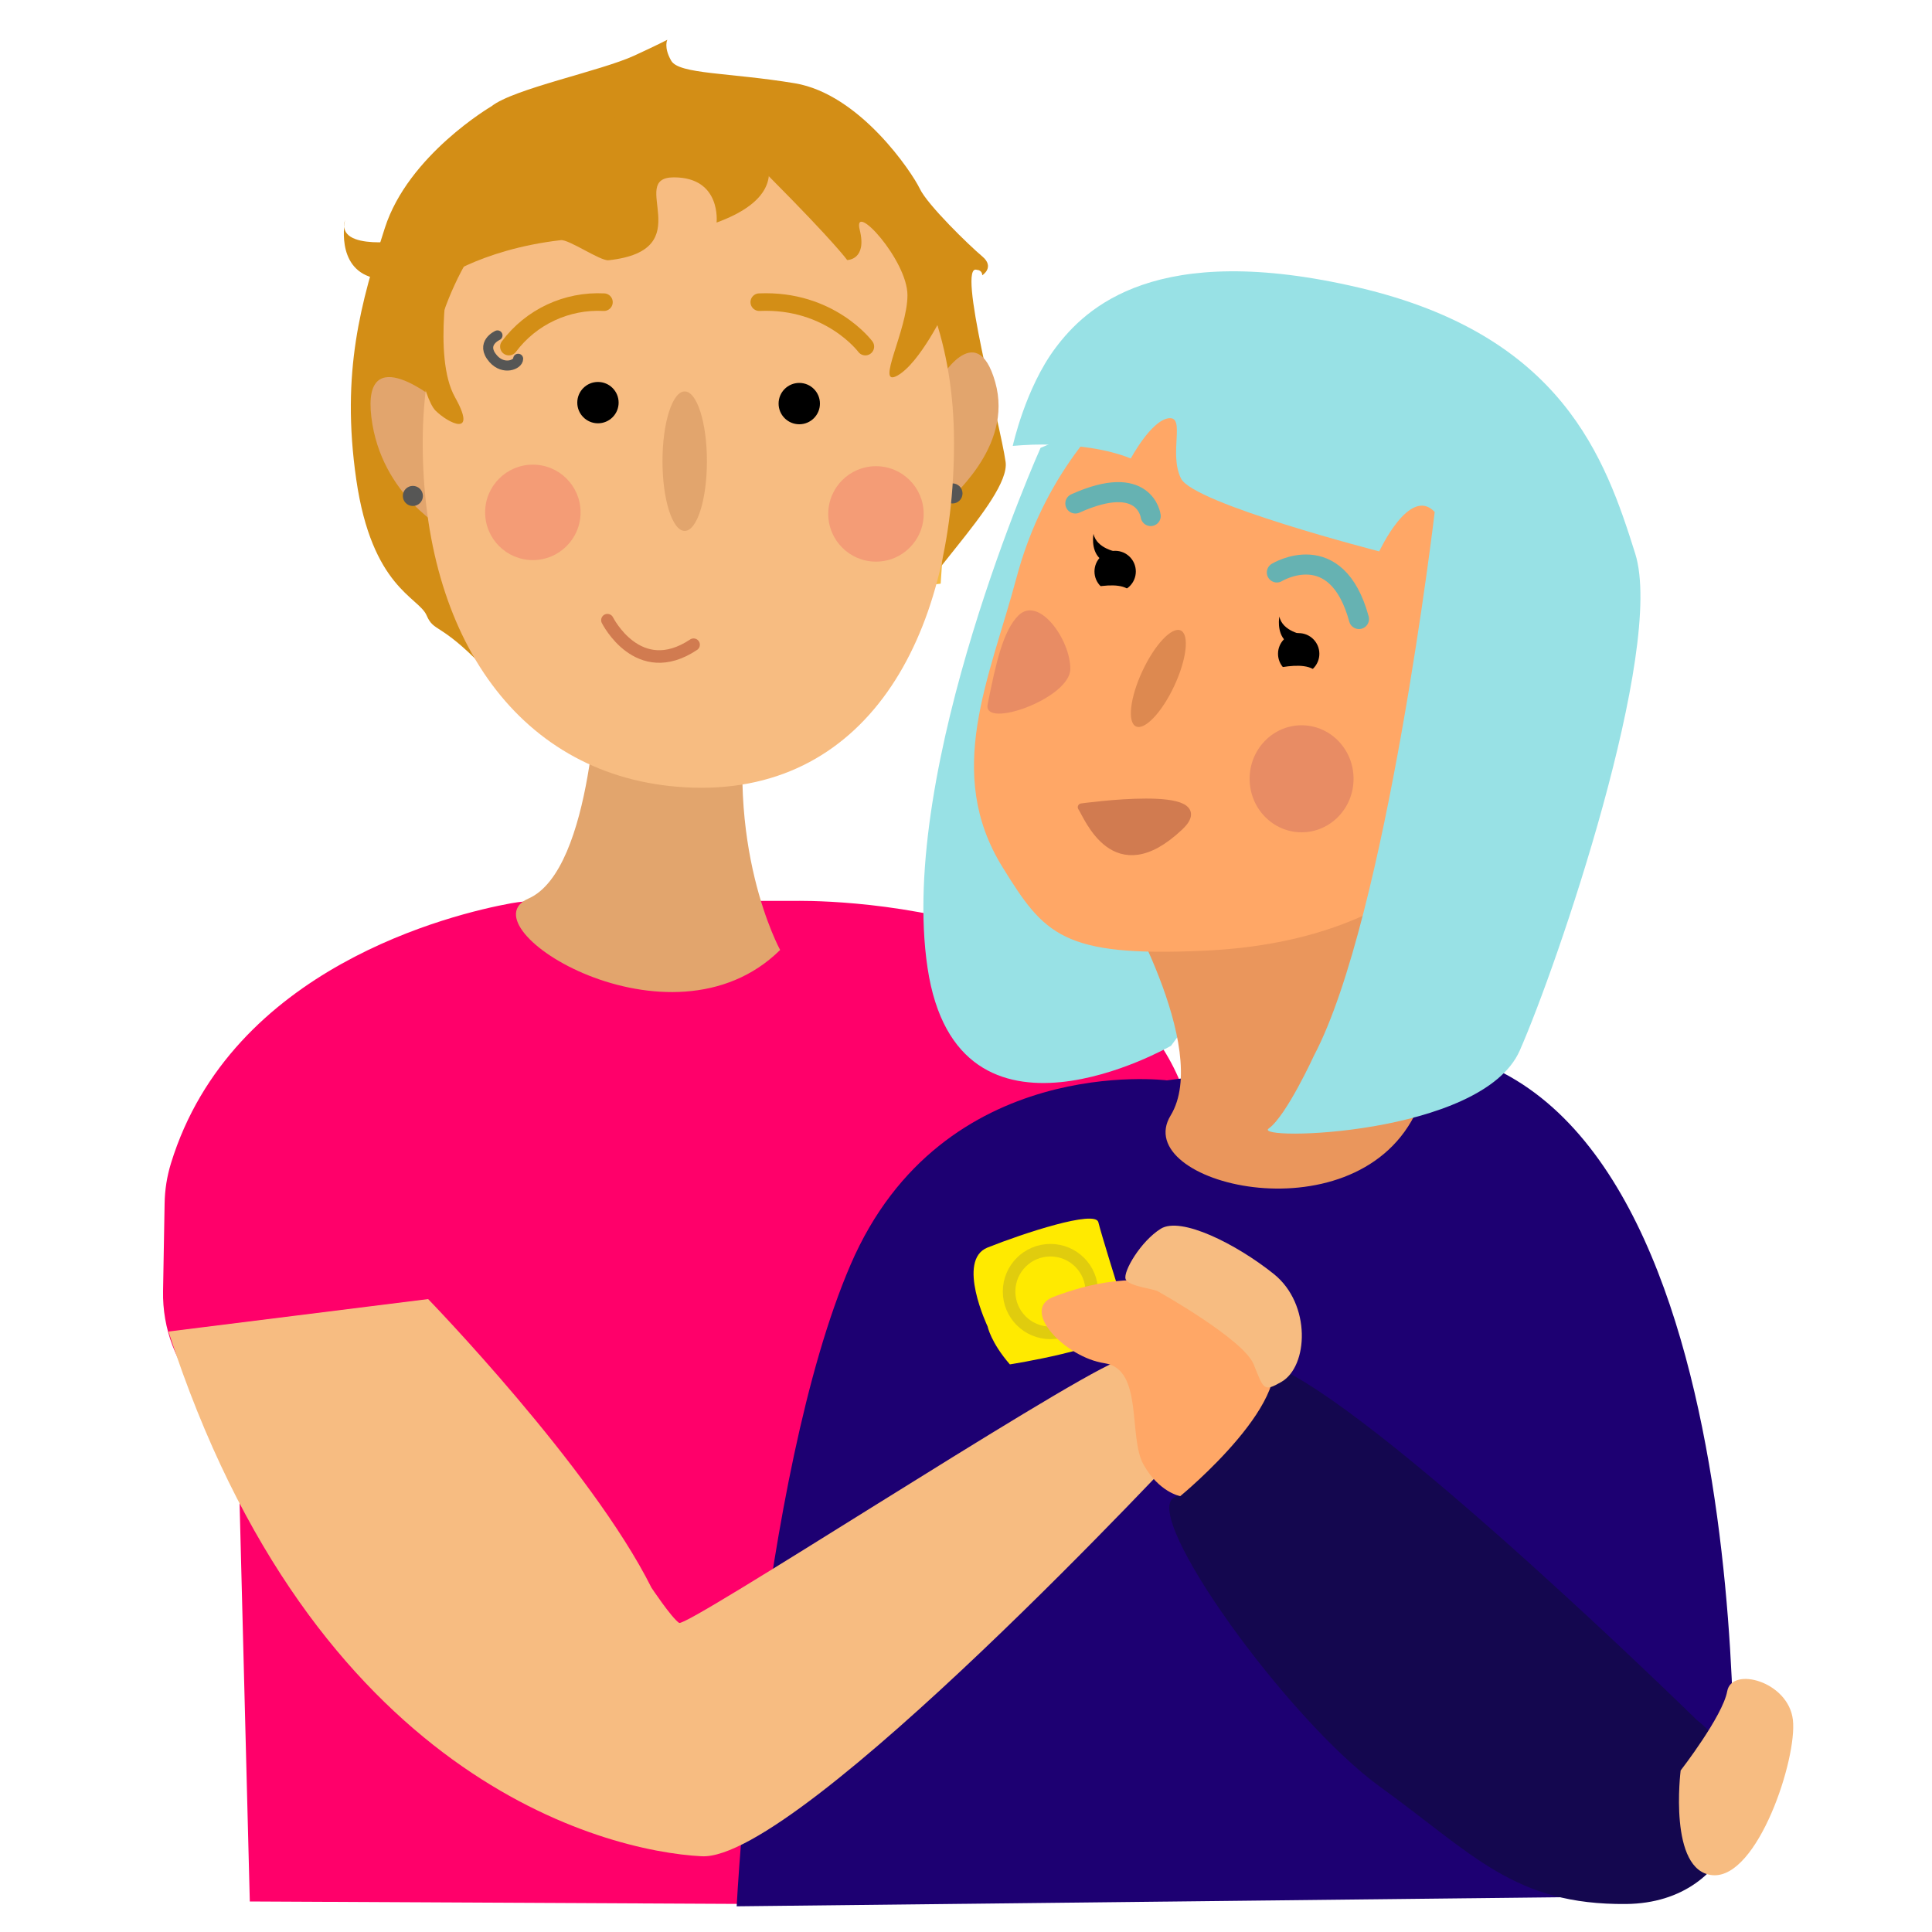 <?xml version="1.0" encoding="utf-8"?>
<!-- Generator: Adobe Illustrator 23.0.1, SVG Export Plug-In . SVG Version: 6.00 Build 0)  -->
<svg version="1.1" id="Layer_1" xmlns="http://www.w3.org/2000/svg" xmlns:xlink="http://www.w3.org/1999/xlink" x="0px" y="0px"
	 viewBox="0 0 1000 1000" style="enable-background:new 0 0 1000 1000;" xml:space="preserve">
<style type="text/css">
	.st0{fill:#D38E16;}
	.st1{fill:#F4B942;}
	.st2{fill:#FF006A;}
	.st3{fill:#E2A56D;}
	.st4{fill:#565655;}
	.st5{fill:#F7BC81;}
	.st6{fill:none;stroke:#D38E16;stroke-width:9.093;stroke-linecap:round;stroke-linejoin:round;}
	.st7{fill:#F49C76;}
	.st8{fill:none;stroke:#565655;stroke-width:5.196;stroke-linecap:round;stroke-linejoin:round;}
	.st9{fill:#98E1E5;}
	.st10{fill:#1D0072;}
	.st11{fill:#EA965C;}
	.st12{fill:#FFA766;}
	.st13{fill:#DD8950;}
	.st14{fill:none;stroke:#66B2B2;stroke-width:10.392;stroke-linecap:round;stroke-linejoin:round;}
	.st15{fill:#D17B50;stroke:#D17B50;stroke-width:3.897;stroke-linecap:round;stroke-linejoin:round;}
	.st16{fill:#E88C64;}
	.st17{fill:none;stroke:#D17B50;stroke-width:6.495;stroke-linecap:round;stroke-linejoin:round;}
	.st18{fill:#FFEA00;}
	.st19{fill:none;stroke:#E0CC0E;stroke-width:6.495;stroke-miterlimit:10;}
	.st20{fill:#14074F;}
</style>
<title>graphic_people1</title>
<g id="edgy">
	<g>
		<path class="st0" d="M469.6,323c-2.7-14,53.6-64.3,50.9-83.9s-25.6-103.6-14.8-99.4c1.5,0,2.7,1.2,2.7,2.6c0,0.1,0,0.1,0,0.2
			c0,0,6.7-4.2,0-9.8c-6.7-5.6-28.3-26.6-32.3-35c-4-8.4-31-49-64.7-54.6s-60-4.6-64-11.7c-4-7-2-10.8-2-10.8s-5,2.6-16.9,8.1
			C311,36.8,265.8,45.9,254.4,55c0,0-43.1,25.2-55.2,63c-12.1,37.8-22.9,74.2-14.8,130.2s32.3,60.8,36.4,70.3
			c3.9,9,6.7,3.3,29.3,26.6"/>
		<path class="st1" d="M254,330.8c5.4-14-11-46.9-11-46.9l-22.9-54.6L274,99.1l109.1-29.4l67.4,44.8l36.4,67.2l2.7,79.8l-2.7,40.6"
			/>
		<path id="shirt" class="st2" d="M168.2,790.8l-64-70.1c-13.1-14.3-20.2-33.1-19.8-52.5l0.8-45.2c0.1-7.1,1.2-14.1,3.3-20.9
			C119.7,500.7,234,473.1,264.7,467.5c4.5-0.8,9.1-1.2,13.7-1.2h133.3c0,0,200.1-4.9,208.2,134.4c4.5,77.3,7.3,186.7,8.9,268.8
			c1.1,54.2-53.5,91.9-103.9,71.8L196.1,810.1C185.5,805.8,176,799.3,168.2,790.8z"/>
		<path class="st3" d="M309.4,349.5c0,0-2.1,100.8-35.9,115.6c-33.8,14.7,73.6,82.6,130.3,26.6c0,0-29.9-54.3-15.8-135.1"/>
		<path class="st3" d="M485.6,197.7c0,0,19.7-34.4,29.5,0s-24.6,60.7-26.2,63.9"/>
		<circle class="st4" cx="493" cy="255.4" r="5.2"/>
		<path class="st3" d="M226.6,207.6c0,0-39.3-32.8-34.4,8.2s39.3,59,39.3,59"/>
		<path class="st5" d="M493.8,229.2c0,101-45.8,183.7-139.3,178.3c-85.2-4.9-135.7-77.3-135.7-178.3s61.4-160,137.4-160
			S493.8,128.2,493.8,229.2z"/>
		<ellipse id="nose" class="st3" cx="354.4" cy="238.7" rx="11.5" ry="36.1"/>
		<g id="eyebrows">
			<path class="st6" d="M263.4,179.4c11.5-15.4,30-24,49.2-23"/>
			<path class="st6" d="M447.9,179.4c0,0-18.3-24.6-54.9-23"/>
		</g>
		<g id="cheeks">
			<circle class="st7" cx="275.8" cy="265.2" r="24.7"/>
			<circle class="st7" cx="453.4" cy="266" r="24.7"/>
		</g>
		<g id="eyes">
			<circle cx="309.5" cy="208.4" r="10.7"/>
			<circle cx="413.7" cy="208.9" r="10.7"/>
		</g>
		<path class="st0" d="M382.6,63.2c0,0,41.6,32.5-11.7,52c0,0,2.6-23.4-22.1-23.4c-24.7,0,14.3,37.7-33.8,42.9
			c-4.2,0.5-20.6-10.9-24.7-10.4c-42.6,4.9-65,22.1-65,22.1S269.6,32,382.6,63.2z"/>
		<path class="st0" d="M393,68.4c0,0-26.6-8.9,6.2,24.1s39.3,42.1,39.3,42.1s10.4,0,6.5-15.6c-3.9-15.6,24.7,15.6,24.7,33.8
			s-16.9,48.1-5.2,41.6c11.7-6.5,24.7-33.8,24.7-33.8l-41.6-71.4L393,68.4z"/>
		<path class="st0" d="M233.2,135.9c0,0-9.6,48.5,2.3,69.7s-3.6,13.4-10.1,6.9s-13-42.9-13-42.9L233.2,135.9z"/>
		<path class="st0" d="M211.1,124.2c0,0-37.7,6.5-32.5-10.4c0,0-5.2,24.7,14.3,29.9C212.4,148.9,211.1,124.2,211.1,124.2z"/>
		<polygon class="st2" points="390.4,985.5 129.3,984.2 118.9,578.9 399.5,724.4 		"/>
		<path class="st8" d="M257.5,173.6c0,0-9.2,4.1-2.2,12.1c5.4,6.1,12.9,3,12.9,0"/>
		<circle class="st4" cx="213.7" cy="256.7" r="5.2"/>
		<path class="st9" d="M538.6,231.8c0,0-74.1,165.3-58.5,269.2c15.6,103.9,126,40.3,126,40.3l49.4-66.3l-55.9-268.9L538.6,231.8"/>
		<path id="shirt-2" class="st10" d="M604,559.2c0,0-116.2-14.8-163.7,95.3s-59,332.2-59,332.2l471.6-5.2l44.2-37.7
			c0,0,17-387.9-165-401.4"/>
		<g id="face">
			<path class="st11" d="M578,460.4c0,0,49.2,82.1,27.9,117c-21.3,35,93.5,63.8,126.2,0c0,0-39.3-44.1-16.4-121.6"/>
			<path class="st12" d="M526.2,298.8c-14.1,52.7-37.7,101.1-7.2,150.2c21.5,34.7,30.9,46.4,103.9,43.1
				c96.1-4.3,148.3-51.1,182.8-129.1c37.5-84.9-19.5-175.6-96.8-193.3S549.9,209.7,526.2,298.8z"/>
			<path class="st12" d="M754.9,372.6c0,0,73.2-24.3,77.9,10.1c5.6,40.7-98.3,62.1-98.3,62.1"/>
		</g>
		<g id="eyes-2">
			<circle cx="672.2" cy="338.4" r="10.7"/>
			<circle cx="577.2" cy="295.8" r="10.7"/>
		</g>
		
			<ellipse id="nose-2" transform="matrix(0.423 -0.906 0.906 0.423 27.699 745.932)" class="st13" cx="599.7" cy="351.2" rx="27.4" ry="9.1"/>
		<g id="eyebrows-2">
			<path class="st14" d="M660.9,296.3c0,0,30.8-18.8,42.5,24.1"/>
			<path class="st14" d="M595.6,267.1c0,0-2.9-22.8-39-6.5"/>
		</g>
		<path id="mouth" class="st15" d="M610.5,428c-33.7,31.8-47.5-5.6-50.7-10.2C559.8,417.8,632.1,407.7,610.5,428z"/>
		<g id="cheeks-2">
			<ellipse class="st16" cx="673.7" cy="403.1" rx="26.9" ry="27.7"/>
			<path class="st16" d="M554,346.2c0,15.3-45.4,31.4-42.8,18.4c4.3-21.6,8-38.1,15.9-46C537.6,308.1,554,330.9,554,346.2z"/>
		</g>
		<path class="st12" d="M649.2,349c0,0,28-9.9,33,0C687.2,358.9,649.2,349,649.2,349z"/>
		<path class="st12" d="M553.1,307.4c0,0,28-9.9,33,0C591.1,317.3,553.1,307.4,553.1,307.4z"/>
		<path d="M674.9,328.6c0,0-11.1-1.6-12.7-9.5c0,0-1.6,8,3.2,12.7C670.1,336.6,674.9,328.6,674.9,328.6z"/>
		<path d="M578.7,285.8c0,0-11.1-1.6-12.7-9.5c0,0-1.6,8,3.2,12.7C574,293.7,578.7,285.8,578.7,285.8z"/>
		<path class="st17" d="M314.4,321c0,0,15.9,31.8,44.6,12.7"/>
		<g>
			<path class="st18" d="M578.3,665.3c0,0-8.2-26.2-9.8-32.7c-1.6-6.5-38.7,5.7-57.3,13.1c-16.4,6.5,0,40.9,0,40.9
				s1.6,8.2,11.5,19.6c0,0,52.4-8.2,57.3-18c4.9-9.8-4.8-22.3-4.8-22.3"/>
			<circle class="st19" cx="543.7" cy="668.5" r="21.4"/>
		</g>
		<path class="st20" d="M878.2,890.2c0,0-156.1-153-214.8-181.4c0,0-38.6,56.8-55.7,66.3s58.7,115.1,106.7,149.8
			s69.4,61.2,127.4,60.6S918.3,921.8,878.2,890.2z"/>
		<path class="st9" d="M742.6,265c0,0-24.8,209.9-62.5,281.4c0,0-14.3,31.2-23.4,37.7s110.4,3.9,129.9-40.3s75.3-207.8,59.8-257.2
			s-37.7-113-142.9-137.7s-141.6,10.4-157.2,31.2s-22.1,50.7-22.1,50.7c6.9-0.6,13.8-0.9,20.8-0.6c12,0.3,27.3,1.9,40.3,7.1
			c0,0,10.4-19.5,19.5-20.8c9.1-1.3,0,18.2,6.5,31.2c6.5,13,102.6,37.7,102.6,37.7S729.7,251.2,742.6,265z"/>
		<path class="st5" d="M869.9,916.4c0,0,21.7-28,24.1-41c2.3-13,31.7-5.2,34,14.8c2.3,20-18.2,82.2-41.5,80.4
			C863.3,968.7,869.9,916.4,869.9,916.4z"/>
		<path class="st5" d="M87.2,689.2l134.4-16.8c0,0,84.4,87,115.6,149.4c0,0,10.4,15.6,14.3,18.2c3.9,2.6,194.9-122.1,226-135.1
			c31.2-13,37.7,41.6,37.7,41.6s-201.4,216.9-252,214.3S161.9,920.4,87.2,689.2z"/>
		<path class="st12" d="M656.2,696.6c0,0-7.6-21.2-38.1-29.9c-30.5-8.6-54.9-2.2-72.7,4.5c-17.8,6.7,6,31.4,26.3,34.4
			c20.3,3,12.1,38.1,20.2,52.5c8.1,14.4,19,16.3,19,16.3S675.1,721.7,656.2,696.6z"/>
		<path class="st5" d="M599.5,668.5c0,0,44.2,24.7,49.4,37.7c5.2,13,5.2,14.3,14.3,9.1c14-8,15.6-40.3-3.9-55.9
			c-19.5-15.6-48.1-29.9-58.5-23.4s-19.5,22.1-18.2,26C583.9,665.9,598.2,667.2,599.5,668.5z"/>
	</g>
</g>
</svg>
